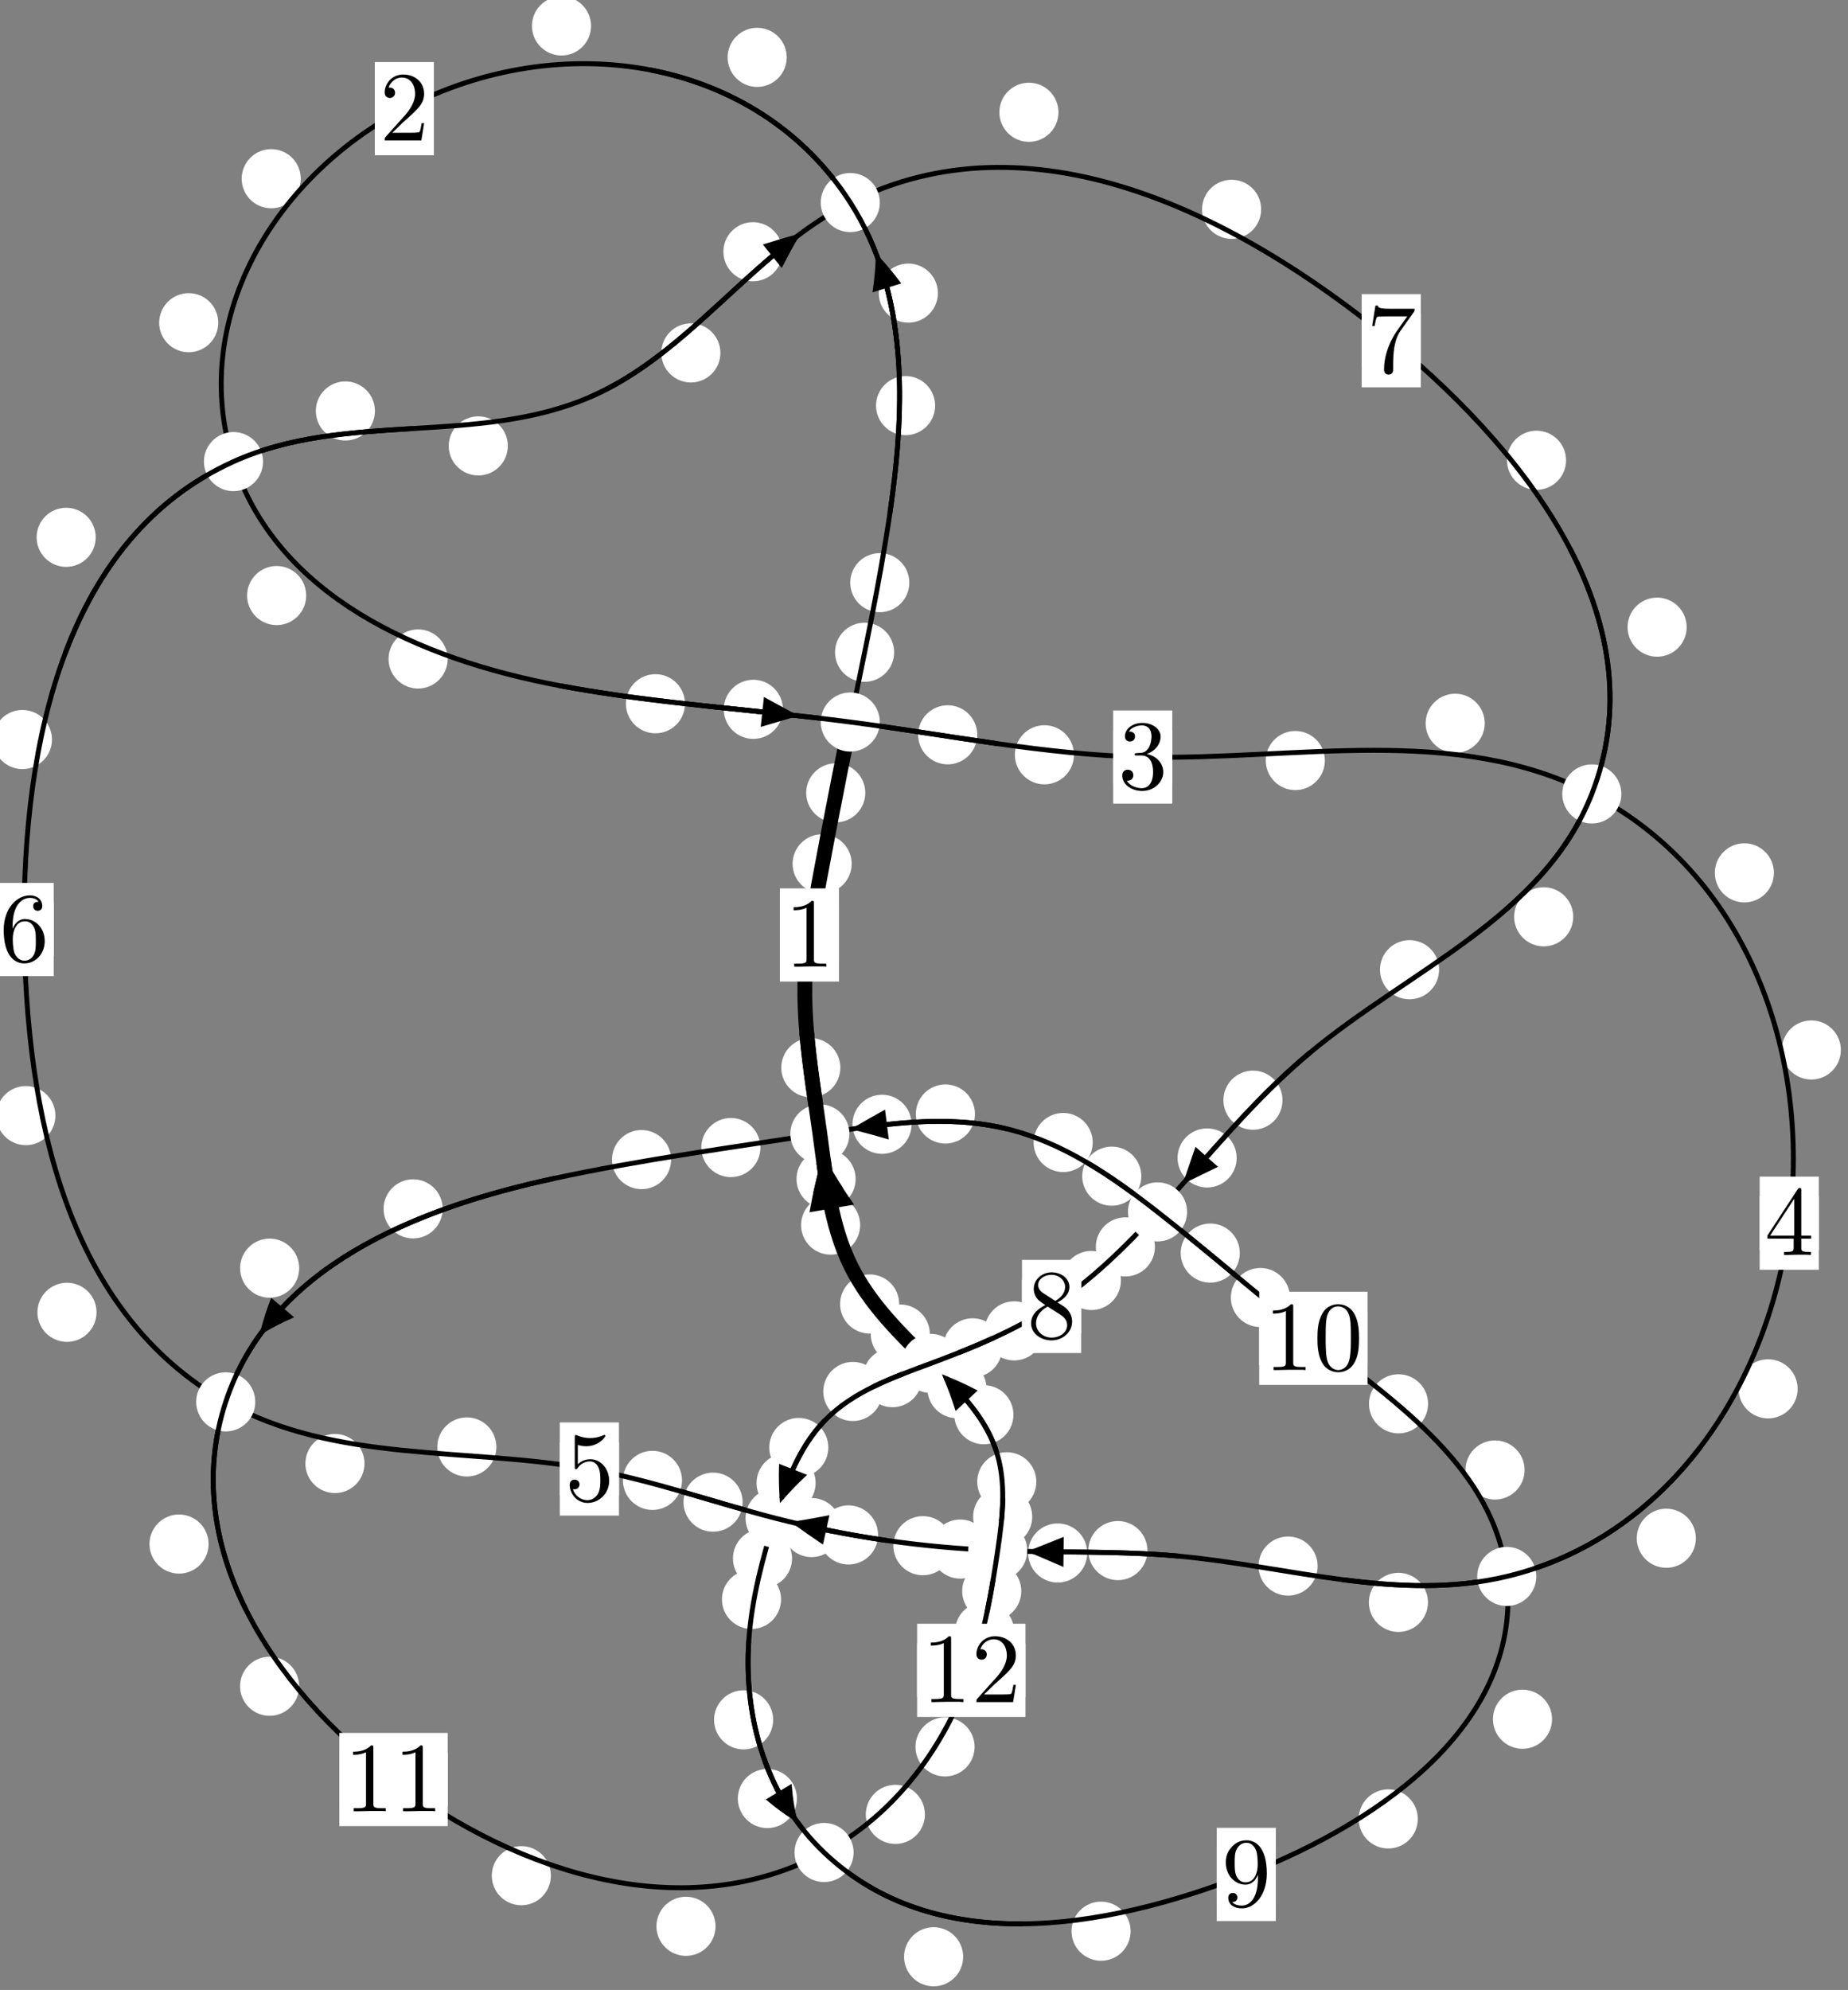 <?xml version="1.0"?>
<!-- Created by MetaPost 1.999 on 2021.07.06:0002 -->
<svg version="1.1" xmlns="http://www.w3.org/2000/svg" xmlns:xlink="http://www.w3.org/1999/xlink" width="186.915" height="201.191" viewBox="0 0 186.915 201.191">
<rect x="0" y="0" width="186.915" height="201.191" fill="#808080" stroke="none"/>
<!-- Original BoundingBox: -86.720444 -127.824966 100.194336 73.365601 -->
  <defs>
    <g transform="scale(0.01,0.01)" id="GLYPHcmr10_48">
      <path style="fill-rule: evenodd;" d="M460 -320C460 -400,455 -480,420 -554C374 -650,292 -666,250 -666C190 -666,117 -640,76 -547C44 -478,39 -400,39 -320C39 -245,43 -155,84 -79C127 2,200 22,249 22C303 22,379 1,423 -94C455 -163,460 -241,460 -320M249 -0C210 -0,151 -25,133 -121C122 -181,122 -273,122 -332C122 -396,122 -462,130 -516C149 -635,224 -644,249 -644C282 -644,348 -626,367 -527C377 -471,377 -395,377 -332C377 -257,377 -189,366 -125C351 -30,294 -0,249 -0"></path>
    </g>
    <g transform="scale(0.01,0.01)" id="GLYPHcmr10_49">
      <path style="fill-rule: evenodd;" d="M294 -640C294 -664,294 -666,271 -666C209 -602,121 -602,89 -602L89 -571C109 -571,168 -571,220 -597L220 -79C220 -43,217 -31,127 -31L95 -31L95 -0L257 -0L130 -3L217 -3L257 -3L297 -3L384 -3L419 -0L419 -31L387 -31C297 -31,294 -42,294 -79"></path>
    </g>
    <g transform="scale(0.01,0.01)" id="GLYPHcmr10_50">
      <path style="fill-rule: evenodd;" d="M127 -77L233 -180C389 -318,449 -372,449 -472C449 -586,359 -666,237 -666C124 -666,50 -574,50 -485C50 -429,100 -429,103 -429C120 -429,155 -441,155 -482C155 -508,137 -534,102 -534C94 -534,92 -534,89 -533C112 -598,166 -635,224 -635C315 -635,358 -554,358 -472C358 -392,308 -313,253 -251L61 -37C50 -26,50 -24,50 -0L421 -0L449 -174L424 -174C419 -144,412 -100,402 -85C395 -77,329 -77,307 -77"></path>
    </g>
    <g transform="scale(0.01,0.01)" id="GLYPHcmr10_51">
      <path style="fill-rule: evenodd;" d="M290 -352C372 -379,430 -449,430 -528C430 -610,342 -666,246 -666C145 -666,69 -606,69 -530C69 -497,91 -478,120 -478C151 -478,171 -500,171 -529C171 -579,124 -579,109 -579C140 -628,206 -641,242 -641C283 -641,338 -619,338 -529C338 -517,336 -459,310 -415C280 -367,246 -364,221 -363C213 -362,189 -360,182 -360C174 -359,167 -358,167 -348C167 -337,174 -337,191 -337L235 -337C317 -337,354 -269,354 -171C354 -35,285 -6,241 -6C198 -6,123 -23,88 -82C123 -77,154 -99,154 -137C154 -173,127 -193,98 -193C74 -193,42 -179,42 -135C42 -44,135 22,244 22C366 22,457 -69,457 -171C457 -253,394 -331,290 -352"></path>
    </g>
    <g transform="scale(0.01,0.01)" id="GLYPHcmr10_52">
      <path style="fill-rule: evenodd;" d="M294 -165L294 -78C294 -42,292 -31,218 -31L197 -31L197 -0L332 -0L238 -3L290 -3L332 -3L374 -3L427 -3L468 -0L468 -31L447 -31C373 -31,371 -42,371 -78L371 -165L471 -165L471 -196L371 -196L371 -651C371 -671,371 -677,355 -677C346 -677,343 -677,335 -665L28 -196L28 -165M300 -196L56 -196L300 -569"></path>
    </g>
    <g transform="scale(0.01,0.01)" id="GLYPHcmr10_53">
      <path style="fill-rule: evenodd;" d="M449 -201C449 -320,367 -420,259 -420C211 -420,168 -404,132 -369L132 -564C152 -558,185 -551,217 -551C340 -551,410 -642,410 -655C410 -661,407 -666,400 -666C399 -666,397 -666,392 -663C372 -654,323 -634,256 -634C216 -634,170 -641,123 -662C115 -665,113 -665,111 -665C101 -665,101 -657,101 -641L101 -345C101 -327,101 -319,115 -319C122 -319,124 -322,128 -328C139 -344,176 -398,257 -398C309 -398,334 -352,342 -334C358 -297,360 -258,360 -208C360 -173,360 -113,336 -71C312 -32,275 -6,229 -6C156 -6,99 -59,82 -118C85 -117,88 -116,99 -116C132 -116,149 -141,149 -165C149 -189,132 -214,99 -214C85 -214,50 -207,50 -161C50 -75,119 22,231 22C347 22,449 -74,449 -201"></path>
    </g>
    <g transform="scale(0.01,0.01)" id="GLYPHcmr10_54">
      <path style="fill-rule: evenodd;" d="M132 -328L132 -352C132 -605,256 -641,307 -641C331 -641,373 -635,395 -601C380 -601,340 -601,340 -556C340 -525,364 -510,386 -510C402 -510,432 -519,432 -558C432 -618,388 -666,305 -666C177 -666,42 -537,42 -316C42 -49,158 22,251 22C362 22,457 -72,457 -204C457 -331,368 -427,257 -427C189 -427,152 -376,132 -328M251 -6C188 -6,158 -66,152 -81C134 -128,134 -208,134 -226C134 -304,166 -404,256 -404C272 -404,318 -404,349 -342C367 -305,367 -254,367 -205C367 -157,367 -107,350 -71C320 -11,274 -6,251 -6"></path>
    </g>
    <g transform="scale(0.01,0.01)" id="GLYPHcmr10_55">
      <path style="fill-rule: evenodd;" d="M476 -609C485 -621,485 -623,485 -644L242 -644C120 -644,118 -657,114 -676L89 -676L56 -470L81 -470C84 -486,93 -549,106 -561C113 -567,191 -567,204 -567L411 -567C400 -551,321 -442,299 -409C209 -274,176 -135,176 -33C176 -23,176 22,222 22C268 22,268 -23,268 -33L268 -84C268 -139,271 -194,279 -248C283 -271,297 -357,341 -419"></path>
    </g>
    <g transform="scale(0.01,0.01)" id="GLYPHcmr10_56">
      <path style="fill-rule: evenodd;" d="M163 -457C117 -487,113 -521,113 -538C113 -599,178 -641,249 -641C322 -641,386 -589,386 -517C386 -460,347 -412,287 -377M309 -362C381 -399,430 -451,430 -517C430 -609,341 -666,250 -666C150 -666,69 -592,69 -499C69 -481,71 -436,113 -389C124 -377,161 -352,186 -335C128 -306,42 -250,42 -151C42 -45,144 22,249 22C362 22,457 -61,457 -168C457 -204,446 -249,408 -291C389 -312,373 -322,309 -362M209 -320L332 -242C360 -223,407 -193,407 -132C407 -58,332 -6,250 -6C164 -6,92 -68,92 -151C92 -209,124 -273,209 -320"></path>
    </g>
    <g transform="scale(0.01,0.01)" id="GLYPHcmr10_57">
      <path style="fill-rule: evenodd;" d="M367 -318L367 -286C367 -52,263 -6,205 -6C188 -6,134 -8,107 -42C151 -42,159 -71,159 -88C159 -119,135 -134,113 -134C97 -134,67 -125,67 -86C67 -19,121 22,206 22C335 22,457 -114,457 -329C457 -598,342 -666,253 -666C198 -666,149 -648,106 -603C65 -558,42 -516,42 -441C42 -316,130 -218,242 -218C303 -218,344 -260,367 -318M243 -241C227 -241,181 -241,150 -304C132 -341,132 -391,132 -440C132 -494,132 -541,153 -578C180 -628,218 -641,253 -641C299 -641,332 -607,349 -562C361 -530,365 -467,365 -421C365 -338,331 -241,243 -241"></path>
    </g>
  </defs>
  <path d="M86.144 87.336C86.144 86.543,85.829 85.783,85.268 85.222C84.708 84.662,83.948 84.347,83.155 84.347C82.362 84.347,81.602 84.662,81.042 85.222C80.481 85.783,80.166 86.543,80.166 87.336C80.166 88.128,80.481 88.888,81.042 89.449C81.602 90.009,82.362 90.324,83.155 90.324C83.948 90.324,84.708 90.009,85.268 89.449C85.829 88.888,86.144 88.128,86.144 87.336Z" style="fill: rgb(100%,100%,100%);stroke: none;"></path>
  <path d="M84.86 94.53C84.86 93.737,84.546 92.977,83.985 92.416C83.425 91.856,82.664 91.541,81.872 91.541C81.079 91.541,80.319 91.856,79.758 92.416C79.198 92.977,78.883 93.737,78.883 94.53C78.883 95.322,79.198 96.083,79.758 96.643C80.319 97.203,81.079 97.518,81.872 97.518C82.664 97.518,83.425 97.203,83.985 96.643C84.546 96.083,84.86 95.322,84.86 94.53Z" style="fill: rgb(100%,100%,100%);stroke: none;"></path>
  <path d="M90.436 65.948C90.436 65.155,90.121 64.395,89.56 63.834C89 63.274,88.24 62.959,87.447 62.959C86.654 62.959,85.894 63.274,85.334 63.834C84.773 64.395,84.458 65.155,84.458 65.948C84.458 66.74,84.773 67.501,85.334 68.061C85.894 68.621,86.654 68.936,87.447 68.936C88.24 68.936,89 68.621,89.56 68.061C90.121 67.501,90.436 66.74,90.436 65.948Z" style="fill: rgb(100%,100%,100%);stroke: none;"></path>
  <path d="M87.52 80.158C87.52 79.366,87.205 78.606,86.645 78.045C86.084 77.485,85.324 77.17,84.531 77.17C83.738 77.17,82.978 77.485,82.418 78.045C81.857 78.606,81.542 79.366,81.542 80.158C81.542 80.951,81.857 81.711,82.418 82.272C82.978 82.832,83.738 83.147,84.531 83.147C85.324 83.147,86.084 82.832,86.645 82.272C87.205 81.711,87.52 80.951,87.52 80.158Z" style="fill: rgb(100%,100%,100%);stroke: none;"></path>
  <path d="M94.584 41.009C94.584 40.216,94.269 39.456,93.708 38.896C93.148 38.335,92.388 38.02,91.595 38.02C90.802 38.02,90.042 38.335,89.482 38.896C88.921 39.456,88.606 40.216,88.606 41.009C88.606 41.802,88.921 42.562,89.482 43.122C90.042 43.683,90.802 43.998,91.595 43.998C92.388 43.998,93.148 43.683,93.708 43.122C94.269 42.562,94.584 41.802,94.584 41.009Z" style="fill: rgb(100%,100%,100%);stroke: none;"></path>
  <path d="M91.973 58.91C91.973 58.117,91.658 57.357,91.098 56.796C90.537 56.236,89.777 55.921,88.985 55.921C88.192 55.921,87.432 56.236,86.871 56.796C86.311 57.357,85.996 58.117,85.996 58.91C85.996 59.702,86.311 60.462,86.871 61.023C87.432 61.583,88.192 61.898,88.985 61.898C89.777 61.898,90.537 61.583,91.098 61.023C91.658 60.462,91.973 59.702,91.973 58.91Z" style="fill: rgb(100%,100%,100%);stroke: none;"></path>
  <path d="M79.573 5.799C79.573 5.006,79.258 4.246,78.697 3.686C78.137 3.125,77.377 2.81,76.584 2.81C75.791 2.81,75.031 3.125,74.471 3.686C73.91 4.246,73.595 5.006,73.595 5.799C73.595 6.592,73.91 7.352,74.471 7.912C75.031 8.473,75.791 8.788,76.584 8.788C77.377 8.788,78.137 8.473,78.697 7.912C79.258 7.352,79.573 6.592,79.573 5.799Z" style="fill: rgb(100%,100%,100%);stroke: none;"></path>
  <path d="M94.862 29.635C94.862 28.842,94.547 28.082,93.986 27.521C93.426 26.961,92.666 26.646,91.873 26.646C91.08 26.646,90.32 26.961,89.76 27.521C89.199 28.082,88.884 28.842,88.884 29.635C88.884 30.427,89.199 31.188,89.76 31.748C90.32 32.308,91.08 32.623,91.873 32.623C92.666 32.623,93.426 32.308,93.986 31.748C94.547 31.188,94.862 30.427,94.862 29.635Z" style="fill: rgb(100%,100%,100%);stroke: none;"></path>
  <path d="M30.421 18.068C30.421 17.276,30.106 16.515,29.546 15.955C28.985 15.394,28.225 15.079,27.432 15.079C26.64 15.079,25.879 15.394,25.319 15.955C24.759 16.515,24.444 17.276,24.444 18.068C24.444 18.861,24.759 19.621,25.319 20.182C25.879 20.742,26.64 21.057,27.432 21.057C28.225 21.057,28.985 20.742,29.546 20.182C30.106 19.621,30.421 18.861,30.421 18.068Z" style="fill: rgb(100%,100%,100%);stroke: none;"></path>
  <path d="M59.781 2.623C59.781 1.83,59.466 1.07,58.906 0.51C58.345 -0.051,57.585 -0.366,56.792 -0.366C56 -0.366,55.239 -0.051,54.679 0.51C54.118 1.07,53.804 1.83,53.804 2.623C53.804 3.416,54.118 4.176,54.679 4.736C55.239 5.297,56 5.612,56.792 5.612C57.585 5.612,58.345 5.297,58.906 4.736C59.466 4.176,59.781 3.416,59.781 2.623Z" style="fill: rgb(100%,100%,100%);stroke: none;"></path>
  <path d="M30.97 60.213C30.97 59.42,30.655 58.66,30.095 58.099C29.534 57.539,28.774 57.224,27.981 57.224C27.189 57.224,26.429 57.539,25.868 58.099C25.308 58.66,24.993 59.42,24.993 60.213C24.993 61.005,25.308 61.765,25.868 62.326C26.429 62.886,27.189 63.201,27.981 63.201C28.774 63.201,29.534 62.886,30.095 62.326C30.655 61.765,30.97 61.005,30.97 60.213Z" style="fill: rgb(100%,100%,100%);stroke: none;"></path>
  <path d="M22.076 32.626C22.076 31.834,21.761 31.074,21.201 30.513C20.64 29.953,19.88 29.638,19.087 29.638C18.295 29.638,17.534 29.953,16.974 30.513C16.413 31.074,16.099 31.834,16.099 32.626C16.099 33.419,16.413 34.179,16.974 34.74C17.534 35.3,18.295 35.615,19.087 35.615C19.88 35.615,20.64 35.3,21.201 34.74C21.761 34.179,22.076 33.419,22.076 32.626Z" style="fill: rgb(100%,100%,100%);stroke: none;"></path>
  <path d="M69.284 71.15C69.284 70.357,68.969 69.597,68.409 69.037C67.848 68.476,67.088 68.161,66.296 68.161C65.503 68.161,64.743 68.476,64.182 69.037C63.622 69.597,63.307 70.357,63.307 71.15C63.307 71.943,63.622 72.703,64.182 73.263C64.743 73.824,65.503 74.139,66.296 74.139C67.088 74.139,67.848 73.824,68.409 73.263C68.969 72.703,69.284 71.943,69.284 71.15Z" style="fill: rgb(100%,100%,100%);stroke: none;"></path>
  <path d="M45.277 66.625C45.277 65.832,44.962 65.072,44.402 64.512C43.841 63.951,43.081 63.636,42.289 63.636C41.496 63.636,40.736 63.951,40.175 64.512C39.615 65.072,39.3 65.832,39.3 66.625C39.3 67.418,39.615 68.178,40.175 68.738C40.736 69.299,41.496 69.614,42.289 69.614C43.081 69.614,43.841 69.299,44.402 68.738C44.962 68.178,45.277 67.418,45.277 66.625Z" style="fill: rgb(100%,100%,100%);stroke: none;"></path>
  <path d="M98.843 74.291C98.843 73.499,98.528 72.739,97.968 72.178C97.407 71.618,96.647 71.303,95.855 71.303C95.062 71.303,94.302 71.618,93.741 72.178C93.181 72.739,92.866 73.499,92.866 74.291C92.866 75.084,93.181 75.844,93.741 76.405C94.302 76.965,95.062 77.28,95.855 77.28C96.647 77.28,97.407 76.965,97.968 76.405C98.528 75.844,98.843 75.084,98.843 74.291Z" style="fill: rgb(100%,100%,100%);stroke: none;"></path>
  <path d="M79.185 71.715C79.185 70.922,78.87 70.162,78.309 69.602C77.749 69.041,76.989 68.726,76.196 68.726C75.403 68.726,74.643 69.041,74.083 69.602C73.522 70.162,73.207 70.922,73.207 71.715C73.207 72.508,73.522 73.268,74.083 73.828C74.643 74.389,75.403 74.704,76.196 74.704C76.989 74.704,77.749 74.389,78.309 73.828C78.87 73.268,79.185 72.508,79.185 71.715Z" style="fill: rgb(100%,100%,100%);stroke: none;"></path>
  <path d="M134.002 76.894C134.002 76.101,133.687 75.341,133.126 74.781C132.566 74.22,131.806 73.905,131.013 73.905C130.22 73.905,129.46 74.22,128.9 74.781C128.339 75.341,128.024 76.101,128.024 76.894C128.024 77.687,128.339 78.447,128.9 79.007C129.46 79.568,130.22 79.883,131.013 79.883C131.806 79.883,132.566 79.568,133.126 79.007C133.687 78.447,134.002 77.687,134.002 76.894Z" style="fill: rgb(100%,100%,100%);stroke: none;"></path>
  <path d="M108.626 76.312C108.626 75.519,108.311 74.759,107.75 74.199C107.19 73.638,106.43 73.323,105.637 73.323C104.844 73.323,104.084 73.638,103.524 74.199C102.963 74.759,102.648 75.519,102.648 76.312C102.648 77.105,102.963 77.865,103.524 78.425C104.084 78.986,104.844 79.301,105.637 79.301C106.43 79.301,107.19 78.986,107.75 78.425C108.311 77.865,108.626 77.105,108.626 76.312Z" style="fill: rgb(100%,100%,100%);stroke: none;"></path>
  <path d="M179.422 88.249C179.422 87.457,179.107 86.696,178.546 86.136C177.986 85.575,177.225 85.26,176.433 85.26C175.64 85.26,174.88 85.575,174.319 86.136C173.759 86.696,173.444 87.457,173.444 88.249C173.444 89.042,173.759 89.802,174.319 90.363C174.88 90.923,175.64 91.238,176.433 91.238C177.225 91.238,177.986 90.923,178.546 90.363C179.107 89.802,179.422 89.042,179.422 88.249Z" style="fill: rgb(100%,100%,100%);stroke: none;"></path>
  <path d="M150.172 73.126C150.172 72.334,149.857 71.573,149.296 71.013C148.736 70.452,147.976 70.137,147.183 70.137C146.39 70.137,145.63 70.452,145.07 71.013C144.509 71.573,144.194 72.334,144.194 73.126C144.194 73.919,144.509 74.679,145.07 75.24C145.63 75.8,146.39 76.115,147.183 76.115C147.976 76.115,148.736 75.8,149.296 75.24C149.857 74.679,150.172 73.919,150.172 73.126Z" style="fill: rgb(100%,100%,100%);stroke: none;"></path>
  <path d="M181.822 140.418C181.822 139.625,181.508 138.865,180.947 138.305C180.387 137.744,179.626 137.429,178.834 137.429C178.041 137.429,177.281 137.744,176.72 138.305C176.16 138.865,175.845 139.625,175.845 140.418C175.845 141.211,176.16 141.971,176.72 142.531C177.281 143.092,178.041 143.407,178.834 143.407C179.626 143.407,180.387 143.092,180.947 142.531C181.508 141.971,181.822 141.211,181.822 140.418Z" style="fill: rgb(100%,100%,100%);stroke: none;"></path>
  <path d="M186.194 106.155C186.194 105.363,185.879 104.603,185.319 104.042C184.758 103.482,183.998 103.167,183.206 103.167C182.413 103.167,181.653 103.482,181.092 104.042C180.532 104.603,180.217 105.363,180.217 106.155C180.217 106.948,180.532 107.708,181.092 108.269C181.653 108.829,182.413 109.144,183.206 109.144C183.998 109.144,184.758 108.829,185.319 108.269C185.879 107.708,186.194 106.948,186.194 106.155Z" style="fill: rgb(100%,100%,100%);stroke: none;"></path>
  <path d="M144.43 162.005C144.43 161.213,144.115 160.453,143.555 159.892C142.994 159.332,142.234 159.017,141.442 159.017C140.649 159.017,139.889 159.332,139.328 159.892C138.768 160.453,138.453 161.213,138.453 162.005C138.453 162.798,138.768 163.558,139.328 164.119C139.889 164.679,140.649 164.994,141.442 164.994C142.234 164.994,142.994 164.679,143.555 164.119C144.115 163.558,144.43 162.798,144.43 162.005Z" style="fill: rgb(100%,100%,100%);stroke: none;"></path>
  <path d="M171.528 155.522C171.528 154.729,171.213 153.969,170.653 153.409C170.092 152.848,169.332 152.533,168.539 152.533C167.747 152.533,166.986 152.848,166.426 153.409C165.865 153.969,165.551 154.729,165.551 155.522C165.551 156.315,165.865 157.075,166.426 157.635C166.986 158.196,167.747 158.511,168.539 158.511C169.332 158.511,170.092 158.196,170.653 157.635C171.213 157.075,171.528 156.315,171.528 155.522Z" style="fill: rgb(100%,100%,100%);stroke: none;"></path>
  <path d="M116.056 156.77C116.056 155.977,115.741 155.217,115.18 154.656C114.62 154.096,113.859 153.781,113.067 153.781C112.274 153.781,111.514 154.096,110.953 154.656C110.393 155.217,110.078 155.977,110.078 156.77C110.078 157.562,110.393 158.322,110.953 158.883C111.514 159.443,112.274 159.758,113.067 159.758C113.859 159.758,114.62 159.443,115.18 158.883C115.741 158.322,116.056 157.562,116.056 156.77Z" style="fill: rgb(100%,100%,100%);stroke: none;"></path>
  <path d="M133.271 158.335C133.271 157.542,132.956 156.782,132.396 156.222C131.835 155.661,131.075 155.346,130.282 155.346C129.49 155.346,128.729 155.661,128.169 156.222C127.608 156.782,127.294 157.542,127.294 158.335C127.294 159.128,127.608 159.888,128.169 160.448C128.729 161.009,129.49 161.324,130.282 161.324C131.075 161.324,131.835 161.009,132.396 160.448C132.956 159.888,133.271 159.128,133.271 158.335Z" style="fill: rgb(100%,100%,100%);stroke: none;"></path>
  <path d="M100.112 156.616C100.112 155.824,99.797 155.063,99.237 154.503C98.676 153.942,97.916 153.628,97.123 153.628C96.331 153.628,95.571 153.942,95.01 154.503C94.45 155.063,94.135 155.824,94.135 156.616C94.135 157.409,94.45 158.169,95.01 158.73C95.571 159.29,96.331 159.605,97.123 159.605C97.916 159.605,98.676 159.29,99.237 158.73C99.797 158.169,100.112 157.409,100.112 156.616Z" style="fill: rgb(100%,100%,100%);stroke: none;"></path>
  <path d="M109.969 157.012C109.969 156.219,109.654 155.459,109.093 154.899C108.533 154.338,107.773 154.023,106.98 154.023C106.187 154.023,105.427 154.338,104.867 154.899C104.306 155.459,103.991 156.219,103.991 157.012C103.991 157.805,104.306 158.565,104.867 159.125C105.427 159.686,106.187 160.001,106.98 160.001C107.773 160.001,108.533 159.686,109.093 159.125C109.654 158.565,109.969 157.805,109.969 157.012Z" style="fill: rgb(100%,100%,100%);stroke: none;"></path>
  <path d="M88.811 155.187C88.811 154.395,88.496 153.634,87.936 153.074C87.375 152.513,86.615 152.198,85.822 152.198C85.03 152.198,84.27 152.513,83.709 153.074C83.149 153.634,82.834 154.395,82.834 155.187C82.834 155.98,83.149 156.74,83.709 157.301C84.27 157.861,85.03 158.176,85.822 158.176C86.615 158.176,87.375 157.861,87.936 157.301C88.496 156.74,88.811 155.98,88.811 155.187Z" style="fill: rgb(100%,100%,100%);stroke: none;"></path>
  <path d="M96.334 156.275C96.334 155.482,96.019 154.722,95.458 154.161C94.898 153.601,94.138 153.286,93.345 153.286C92.552 153.286,91.792 153.601,91.232 154.161C90.671 154.722,90.356 155.482,90.356 156.275C90.356 157.068,90.671 157.828,91.232 158.388C91.792 158.949,92.552 159.264,93.345 159.264C94.138 159.264,94.898 158.949,95.458 158.388C96.019 157.828,96.334 157.068,96.334 156.275Z" style="fill: rgb(100%,100%,100%);stroke: none;"></path>
  <path d="M75.11 151.873C75.11 151.081,74.795 150.32,74.234 149.76C73.674 149.199,72.914 148.885,72.121 148.885C71.328 148.885,70.568 149.199,70.008 149.76C69.447 150.32,69.132 151.081,69.132 151.873C69.132 152.666,69.447 153.426,70.008 153.987C70.568 154.547,71.328 154.862,72.121 154.862C72.914 154.862,73.674 154.547,74.234 153.987C74.795 153.426,75.11 152.666,75.11 151.873Z" style="fill: rgb(100%,100%,100%);stroke: none;"></path>
  <path d="M85.073 154.44C85.073 153.647,84.758 152.887,84.198 152.327C83.637 151.766,82.877 151.451,82.084 151.451C81.292 151.451,80.532 151.766,79.971 152.327C79.411 152.887,79.096 153.647,79.096 154.44C79.096 155.233,79.411 155.993,79.971 156.553C80.532 157.114,81.292 157.429,82.084 157.429C82.877 157.429,83.637 157.114,84.198 156.553C84.758 155.993,85.073 155.233,85.073 154.44Z" style="fill: rgb(100%,100%,100%);stroke: none;"></path>
  <path d="M50.206 146.292C50.206 145.499,49.891 144.739,49.331 144.179C48.77 143.618,48.01 143.303,47.217 143.303C46.425 143.303,45.664 143.618,45.104 144.179C44.544 144.739,44.229 145.499,44.229 146.292C44.229 147.085,44.544 147.845,45.104 148.405C45.664 148.966,46.425 149.281,47.217 149.281C48.01 149.281,48.77 148.966,49.331 148.405C49.891 147.845,50.206 147.085,50.206 146.292Z" style="fill: rgb(100%,100%,100%);stroke: none;"></path>
  <path d="M68.983 149.671C68.983 148.878,68.668 148.118,68.108 147.558C67.547 146.997,66.787 146.682,65.994 146.682C65.202 146.682,64.441 146.997,63.881 147.558C63.321 148.118,63.006 148.878,63.006 149.671C63.006 150.464,63.321 151.224,63.881 151.784C64.441 152.345,65.202 152.66,65.994 152.66C66.787 152.66,67.547 152.345,68.108 151.784C68.668 151.224,68.983 150.464,68.983 149.671Z" style="fill: rgb(100%,100%,100%);stroke: none;"></path>
  <path d="M9.764 132.679C9.764 131.886,9.449 131.126,8.888 130.565C8.328 130.005,7.567 129.69,6.775 129.69C5.982 129.69,5.222 130.005,4.661 130.565C4.101 131.126,3.786 131.886,3.786 132.679C3.786 133.471,4.101 134.232,4.661 134.792C5.222 135.353,5.982 135.667,6.775 135.667C7.567 135.667,8.328 135.353,8.888 134.792C9.449 134.232,9.764 133.471,9.764 132.679Z" style="fill: rgb(100%,100%,100%);stroke: none;"></path>
  <path d="M36.867 147.967C36.867 147.174,36.552 146.414,35.991 145.853C35.431 145.293,34.671 144.978,33.878 144.978C33.085 144.978,32.325 145.293,31.765 145.853C31.204 146.414,30.889 147.174,30.889 147.967C30.889 148.759,31.204 149.52,31.765 150.08C32.325 150.64,33.085 150.955,33.878 150.955C34.671 150.955,35.431 150.64,35.991 150.08C36.552 149.52,36.867 148.759,36.867 147.967Z" style="fill: rgb(100%,100%,100%);stroke: none;"></path>
  <path d="M5.257 74.769C5.257 73.976,4.942 73.216,4.382 72.655C3.821 72.095,3.061 71.78,2.268 71.78C1.476 71.78,0.715 72.095,0.155 72.655C-0.406 73.216,-0.72 73.976,-0.72 74.769C-0.72 75.561,-0.406 76.321,0.155 76.882C0.715 77.442,1.476 77.757,2.268 77.757C3.061 77.757,3.821 77.442,4.382 76.882C4.942 76.321,5.257 75.561,5.257 74.769Z" style="fill: rgb(100%,100%,100%);stroke: none;"></path>
  <path d="M5.603 112.793C5.603 112,5.288 111.24,4.728 110.679C4.167 110.119,3.407 109.804,2.615 109.804C1.822 109.804,1.062 110.119,0.501 110.679C-0.059 111.24,-0.374 112,-0.374 112.793C-0.374 113.585,-0.059 114.345,0.501 114.906C1.062 115.466,1.822 115.781,2.615 115.781C3.407 115.781,4.167 115.466,4.728 114.906C5.288 114.345,5.603 113.585,5.603 112.793Z" style="fill: rgb(100%,100%,100%);stroke: none;"></path>
  <path d="M37.922 41.55C37.922 40.757,37.607 39.997,37.047 39.436C36.486 38.876,35.726 38.561,34.933 38.561C34.141 38.561,33.38 38.876,32.82 39.436C32.259 39.997,31.945 40.757,31.945 41.55C31.945 42.342,32.259 43.102,32.82 43.663C33.38 44.223,34.141 44.538,34.933 44.538C35.726 44.538,36.486 44.223,37.047 43.663C37.607 43.102,37.922 42.342,37.922 41.55Z" style="fill: rgb(100%,100%,100%);stroke: none;"></path>
  <path d="M9.681 54.325C9.681 53.533,9.366 52.772,8.806 52.212C8.245 51.651,7.485 51.337,6.692 51.337C5.9 51.337,5.14 51.651,4.579 52.212C4.019 52.772,3.704 53.533,3.704 54.325C3.704 55.118,4.019 55.878,4.579 56.439C5.14 56.999,5.9 57.314,6.692 57.314C7.485 57.314,8.245 56.999,8.806 56.439C9.366 55.878,9.681 55.118,9.681 54.325Z" style="fill: rgb(100%,100%,100%);stroke: none;"></path>
  <path d="M72.865 35.681C72.865 34.888,72.55 34.128,71.989 33.567C71.429 33.007,70.669 32.692,69.876 32.692C69.083 32.692,68.323 33.007,67.763 33.567C67.202 34.128,66.887 34.888,66.887 35.681C66.887 36.473,67.202 37.233,67.763 37.794C68.323 38.354,69.083 38.669,69.876 38.669C70.669 38.669,71.429 38.354,71.989 37.794C72.55 37.233,72.865 36.473,72.865 35.681Z" style="fill: rgb(100%,100%,100%);stroke: none;"></path>
  <path d="M51.365 45.083C51.365 44.29,51.05 43.53,50.489 42.969C49.929 42.409,49.169 42.094,48.376 42.094C47.583 42.094,46.823 42.409,46.263 42.969C45.702 43.53,45.387 44.29,45.387 45.083C45.387 45.875,45.702 46.636,46.263 47.196C46.823 47.757,47.583 48.071,48.376 48.071C49.169 48.071,49.929 47.757,50.489 47.196C51.05 46.636,51.365 45.875,51.365 45.083Z" style="fill: rgb(100%,100%,100%);stroke: none;"></path>
  <path d="M107.058 11.352C107.058 10.559,106.743 9.799,106.182 9.238C105.622 8.678,104.862 8.363,104.069 8.363C103.276 8.363,102.516 8.678,101.956 9.238C101.395 9.799,101.08 10.559,101.08 11.352C101.08 12.144,101.395 12.905,101.956 13.465C102.516 14.025,103.276 14.34,104.069 14.34C104.862 14.34,105.622 14.025,106.182 13.465C106.743 12.905,107.058 12.144,107.058 11.352Z" style="fill: rgb(100%,100%,100%);stroke: none;"></path>
  <path d="M79.144 25.451C79.144 24.659,78.829 23.898,78.269 23.338C77.708 22.778,76.948 22.463,76.156 22.463C75.363 22.463,74.603 22.778,74.042 23.338C73.482 23.898,73.167 24.659,73.167 25.451C73.167 26.244,73.482 27.004,74.042 27.565C74.603 28.125,75.363 28.44,76.156 28.44C76.948 28.44,77.708 28.125,78.269 27.565C78.829 27.004,79.144 26.244,79.144 25.451Z" style="fill: rgb(100%,100%,100%);stroke: none;"></path>
  <path d="M158.4 46.534C158.4 45.741,158.085 44.981,157.525 44.42C156.964 43.86,156.204 43.545,155.411 43.545C154.619 43.545,153.858 43.86,153.298 44.42C152.738 44.981,152.423 45.741,152.423 46.534C152.423 47.326,152.738 48.087,153.298 48.647C153.858 49.208,154.619 49.522,155.411 49.522C156.204 49.522,156.964 49.208,157.525 48.647C158.085 48.087,158.4 47.326,158.4 46.534Z" style="fill: rgb(100%,100%,100%);stroke: none;"></path>
  <path d="M127.559 21.163C127.559 20.37,127.244 19.61,126.684 19.049C126.123 18.489,125.363 18.174,124.57 18.174C123.778 18.174,123.017 18.489,122.457 19.049C121.896 19.61,121.582 20.37,121.582 21.163C121.582 21.955,121.896 22.715,122.457 23.276C123.017 23.836,123.778 24.151,124.57 24.151C125.363 24.151,126.123 23.836,126.684 23.276C127.244 22.715,127.559 21.955,127.559 21.163Z" style="fill: rgb(100%,100%,100%);stroke: none;"></path>
  <path d="M159.125 92.692C159.125 91.9,158.81 91.14,158.25 90.579C157.689 90.019,156.929 89.704,156.137 89.704C155.344 89.704,154.584 90.019,154.023 90.579C153.463 91.14,153.148 91.9,153.148 92.692C153.148 93.485,153.463 94.245,154.023 94.806C154.584 95.366,155.344 95.681,156.137 95.681C156.929 95.681,157.689 95.366,158.25 94.806C158.81 94.245,159.125 93.485,159.125 92.692Z" style="fill: rgb(100%,100%,100%);stroke: none;"></path>
  <path d="M170.597 63.407C170.597 62.615,170.282 61.854,169.722 61.294C169.161 60.734,168.401 60.419,167.608 60.419C166.816 60.419,166.055 60.734,165.495 61.294C164.934 61.854,164.62 62.615,164.62 63.407C164.62 64.2,164.934 64.96,165.495 65.521C166.055 66.081,166.816 66.396,167.608 66.396C168.401 66.396,169.161 66.081,169.722 65.521C170.282 64.96,170.597 64.2,170.597 63.407Z" style="fill: rgb(100%,100%,100%);stroke: none;"></path>
  <path d="M129.719 111.232C129.719 110.44,129.404 109.679,128.843 109.119C128.283 108.558,127.523 108.244,126.73 108.244C125.937 108.244,125.177 108.558,124.617 109.119C124.056 109.679,123.741 110.44,123.741 111.232C123.741 112.025,124.056 112.785,124.617 113.346C125.177 113.906,125.937 114.221,126.73 114.221C127.523 114.221,128.283 113.906,128.843 113.346C129.404 112.785,129.719 112.025,129.719 111.232Z" style="fill: rgb(100%,100%,100%);stroke: none;"></path>
  <path d="M145.555 98.04C145.555 97.248,145.24 96.488,144.68 95.927C144.119 95.367,143.359 95.052,142.566 95.052C141.774 95.052,141.013 95.367,140.453 95.927C139.892 96.488,139.578 97.248,139.578 98.04C139.578 98.833,139.892 99.593,140.453 100.154C141.013 100.714,141.774 101.029,142.566 101.029C143.359 101.029,144.119 100.714,144.68 100.154C145.24 99.593,145.555 98.833,145.555 98.04Z" style="fill: rgb(100%,100%,100%);stroke: none;"></path>
  <path d="M116.813 126.064C116.813 125.272,116.498 124.511,115.938 123.951C115.377 123.391,114.617 123.076,113.825 123.076C113.032 123.076,112.272 123.391,111.711 123.951C111.151 124.511,110.836 125.272,110.836 126.064C110.836 126.857,111.151 127.617,111.711 128.178C112.272 128.738,113.032 129.053,113.825 129.053C114.617 129.053,115.377 128.738,115.938 128.178C116.498 127.617,116.813 126.857,116.813 126.064Z" style="fill: rgb(100%,100%,100%);stroke: none;"></path>
  <path d="M125.082 117.073C125.082 116.28,124.767 115.52,124.206 114.959C123.646 114.399,122.886 114.084,122.093 114.084C121.3 114.084,120.54 114.399,119.98 114.959C119.419 115.52,119.104 116.28,119.104 117.073C119.104 117.865,119.419 118.625,119.98 119.186C120.54 119.746,121.3 120.061,122.093 120.061C122.886 120.061,123.646 119.746,124.206 119.186C124.767 118.625,125.082 117.865,125.082 117.073Z" style="fill: rgb(100%,100%,100%);stroke: none;"></path>
  <path d="M105.563 134.555C105.563 133.762,105.249 133.002,104.688 132.442C104.128 131.881,103.367 131.566,102.575 131.566C101.782 131.566,101.022 131.881,100.461 132.442C99.901 133.002,99.586 133.762,99.586 134.555C99.586 135.348,99.901 136.108,100.461 136.668C101.022 137.229,101.782 137.544,102.575 137.544C103.367 137.544,104.128 137.229,104.688 136.668C105.249 136.108,105.563 135.348,105.563 134.555Z" style="fill: rgb(100%,100%,100%);stroke: none;"></path>
  <path d="M113.376 129.461C113.376 128.668,113.061 127.908,112.501 127.347C111.94 126.787,111.18 126.472,110.387 126.472C109.595 126.472,108.834 126.787,108.274 127.347C107.713 127.908,107.399 128.668,107.399 129.461C107.399 130.253,107.713 131.014,108.274 131.574C108.834 132.135,109.595 132.45,110.387 132.45C111.18 132.45,111.94 132.135,112.501 131.574C113.061 131.014,113.376 130.253,113.376 129.461Z" style="fill: rgb(100%,100%,100%);stroke: none;"></path>
  <path d="M93.26 139.285C93.26 138.493,92.945 137.733,92.384 137.172C91.824 136.612,91.064 136.297,90.271 136.297C89.478 136.297,88.718 136.612,88.158 137.172C87.597 137.733,87.282 138.493,87.282 139.285C87.282 140.078,87.597 140.838,88.158 141.399C88.718 141.959,89.478 142.274,90.271 142.274C91.064 142.274,91.824 141.959,92.384 141.399C92.945 140.838,93.26 140.078,93.26 139.285Z" style="fill: rgb(100%,100%,100%);stroke: none;"></path>
  <path d="M101.363 136.272C101.363 135.48,101.048 134.72,100.488 134.159C99.927 133.599,99.167 133.284,98.374 133.284C97.582 133.284,96.821 133.599,96.261 134.159C95.701 134.72,95.386 135.48,95.386 136.272C95.386 137.065,95.701 137.825,96.261 138.386C96.821 138.946,97.582 139.261,98.374 139.261C99.167 139.261,99.927 138.946,100.488 138.386C101.048 137.825,101.363 137.065,101.363 136.272Z" style="fill: rgb(100%,100%,100%);stroke: none;"></path>
  <path d="M83.782 146.347C83.782 145.554,83.467 144.794,82.907 144.233C82.346 143.673,81.586 143.358,80.794 143.358C80.001 143.358,79.241 143.673,78.68 144.233C78.12 144.794,77.805 145.554,77.805 146.347C77.805 147.139,78.12 147.899,78.68 148.46C79.241 149.02,80.001 149.335,80.794 149.335C81.586 149.335,82.346 149.02,82.907 148.46C83.467 147.899,83.782 147.139,83.782 146.347Z" style="fill: rgb(100%,100%,100%);stroke: none;"></path>
  <path d="M89.247 140.681C89.247 139.889,88.933 139.129,88.372 138.568C87.812 138.008,87.051 137.693,86.259 137.693C85.466 137.693,84.706 138.008,84.145 138.568C83.585 139.129,83.27 139.889,83.27 140.681C83.27 141.474,83.585 142.234,84.145 142.795C84.706 143.355,85.466 143.67,86.259 143.67C87.051 143.67,87.812 143.355,88.372 142.795C88.933 142.234,89.247 141.474,89.247 140.681Z" style="fill: rgb(100%,100%,100%);stroke: none;"></path>
  <path d="M80.11 157.562C80.11 156.769,79.795 156.009,79.235 155.448C78.674 154.888,77.914 154.573,77.122 154.573C76.329 154.573,75.569 154.888,75.008 155.448C74.448 156.009,74.133 156.769,74.133 157.562C74.133 158.354,74.448 159.114,75.008 159.675C75.569 160.235,76.329 160.55,77.122 160.55C77.914 160.55,78.674 160.235,79.235 159.675C79.795 159.114,80.11 158.354,80.11 157.562Z" style="fill: rgb(100%,100%,100%);stroke: none;"></path>
  <path d="M82.497 149.935C82.497 149.142,82.182 148.382,81.621 147.822C81.061 147.261,80.301 146.946,79.508 146.946C78.715 146.946,77.955 147.261,77.395 147.822C76.834 148.382,76.519 149.142,76.519 149.935C76.519 150.728,76.834 151.488,77.395 152.048C77.955 152.609,78.715 152.924,79.508 152.924C80.301 152.924,81.061 152.609,81.621 152.048C82.182 151.488,82.497 150.728,82.497 149.935Z" style="fill: rgb(100%,100%,100%);stroke: none;"></path>
  <path d="M78.2 173.882C78.2 173.089,77.885 172.329,77.324 171.769C76.764 171.208,76.004 170.893,75.211 170.893C74.418 170.893,73.658 171.208,73.098 171.769C72.537 172.329,72.222 173.089,72.222 173.882C72.222 174.675,72.537 175.435,73.098 175.995C73.658 176.556,74.418 176.871,75.211 176.871C76.004 176.871,76.764 176.556,77.324 175.995C77.885 175.435,78.2 174.675,78.2 173.882Z" style="fill: rgb(100%,100%,100%);stroke: none;"></path>
  <path d="M78.999 161.704C78.999 160.912,78.684 160.152,78.123 159.591C77.563 159.031,76.803 158.716,76.01 158.716C75.217 158.716,74.457 159.031,73.897 159.591C73.336 160.152,73.021 160.912,73.021 161.704C73.021 162.497,73.336 163.257,73.897 163.818C74.457 164.378,75.217 164.693,76.01 164.693C76.803 164.693,77.563 164.378,78.123 163.818C78.684 163.257,78.999 162.497,78.999 161.704Z" style="fill: rgb(100%,100%,100%);stroke: none;"></path>
  <path d="M97.419 197.836C97.419 197.044,97.104 196.283,96.543 195.723C95.983 195.162,95.223 194.847,94.43 194.847C93.637 194.847,92.877 195.162,92.317 195.723C91.756 196.283,91.441 197.044,91.441 197.836C91.441 198.629,91.756 199.389,92.317 199.95C92.877 200.51,93.637 200.825,94.43 200.825C95.223 200.825,95.983 200.51,96.543 199.95C97.104 199.389,97.419 198.629,97.419 197.836Z" style="fill: rgb(100%,100%,100%);stroke: none;"></path>
  <path d="M80.603 181.837C80.603 181.045,80.288 180.284,79.728 179.724C79.167 179.163,78.407 178.849,77.614 178.849C76.822 178.849,76.062 179.163,75.501 179.724C74.941 180.284,74.626 181.045,74.626 181.837C74.626 182.63,74.941 183.39,75.501 183.951C76.062 184.511,76.822 184.826,77.614 184.826C78.407 184.826,79.167 184.511,79.728 183.951C80.288 183.39,80.603 182.63,80.603 181.837Z" style="fill: rgb(100%,100%,100%);stroke: none;"></path>
  <path d="M143.403 183.9C143.403 183.107,143.088 182.347,142.527 181.787C141.967 181.226,141.206 180.911,140.414 180.911C139.621 180.911,138.861 181.226,138.3 181.787C137.74 182.347,137.425 183.107,137.425 183.9C137.425 184.693,137.74 185.453,138.3 186.013C138.861 186.574,139.621 186.889,140.414 186.889C141.206 186.889,141.967 186.574,142.527 186.013C143.088 185.453,143.403 184.693,143.403 183.9Z" style="fill: rgb(100%,100%,100%);stroke: none;"></path>
  <path d="M114.356 195.249C114.356 194.457,114.042 193.697,113.481 193.136C112.921 192.576,112.16 192.261,111.368 192.261C110.575 192.261,109.815 192.576,109.254 193.136C108.694 193.697,108.379 194.457,108.379 195.249C108.379 196.042,108.694 196.802,109.254 197.363C109.815 197.923,110.575 198.238,111.368 198.238C112.16 198.238,112.921 197.923,113.481 197.363C114.042 196.802,114.356 196.042,114.356 195.249Z" style="fill: rgb(100%,100%,100%);stroke: none;"></path>
  <path d="M154.203 148.621C154.203 147.828,153.888 147.068,153.328 146.507C152.767 145.947,152.007 145.632,151.215 145.632C150.422 145.632,149.662 145.947,149.101 146.507C148.541 147.068,148.226 147.828,148.226 148.621C148.226 149.413,148.541 150.174,149.101 150.734C149.662 151.295,150.422 151.609,151.215 151.609C152.007 151.609,152.767 151.295,153.328 150.734C153.888 150.174,154.203 149.413,154.203 148.621Z" style="fill: rgb(100%,100%,100%);stroke: none;"></path>
  <path d="M156.98 173.818C156.98 173.026,156.665 172.265,156.104 171.705C155.544 171.144,154.784 170.829,153.991 170.829C153.198 170.829,152.438 171.144,151.878 171.705C151.317 172.265,151.002 173.026,151.002 173.818C151.002 174.611,151.317 175.371,151.878 175.932C152.438 176.492,153.198 176.807,153.991 176.807C154.784 176.807,155.544 176.492,156.104 175.932C156.665 175.371,156.98 174.611,156.98 173.818Z" style="fill: rgb(100%,100%,100%);stroke: none;"></path>
  <path d="M130.468 131.184C130.468 130.392,130.153 129.631,129.593 129.071C129.032 128.51,128.272 128.196,127.48 128.196C126.687 128.196,125.927 128.51,125.366 129.071C124.806 129.631,124.491 130.392,124.491 131.184C124.491 131.977,124.806 132.737,125.366 133.298C125.927 133.858,126.687 134.173,127.48 134.173C128.272 134.173,129.032 133.858,129.593 133.298C130.153 132.737,130.468 131.977,130.468 131.184Z" style="fill: rgb(100%,100%,100%);stroke: none;"></path>
  <path d="M144.441 141.93C144.441 141.138,144.126 140.377,143.566 139.817C143.005 139.257,142.245 138.942,141.453 138.942C140.66 138.942,139.9 139.257,139.339 139.817C138.779 140.377,138.464 141.138,138.464 141.93C138.464 142.723,138.779 143.483,139.339 144.044C139.9 144.604,140.66 144.919,141.453 144.919C142.245 144.919,143.005 144.604,143.566 144.044C144.126 143.483,144.441 142.723,144.441 141.93Z" style="fill: rgb(100%,100%,100%);stroke: none;"></path>
  <path d="M115.437 118.914C115.437 118.122,115.122 117.361,114.562 116.801C114.001 116.241,113.241 115.926,112.449 115.926C111.656 115.926,110.896 116.241,110.335 116.801C109.775 117.361,109.46 118.122,109.46 118.914C109.46 119.707,109.775 120.467,110.335 121.028C110.896 121.588,111.656 121.903,112.449 121.903C113.241 121.903,114.001 121.588,114.562 121.028C115.122 120.467,115.437 119.707,115.437 118.914Z" style="fill: rgb(100%,100%,100%);stroke: none;"></path>
  <path d="M125.399 126.691C125.399 125.898,125.085 125.138,124.524 124.578C123.964 124.017,123.203 123.702,122.411 123.702C121.618 123.702,120.858 124.017,120.297 124.578C119.737 125.138,119.422 125.898,119.422 126.691C119.422 127.484,119.737 128.244,120.297 128.804C120.858 129.365,121.618 129.68,122.411 129.68C123.203 129.68,123.964 129.365,124.524 128.804C125.085 128.244,125.399 127.484,125.399 126.691Z" style="fill: rgb(100%,100%,100%);stroke: none;"></path>
  <path d="M98.611 112.629C98.611 111.836,98.296 111.076,97.736 110.515C97.176 109.955,96.415 109.64,95.623 109.64C94.83 109.64,94.07 109.955,93.509 110.515C92.949 111.076,92.634 111.836,92.634 112.629C92.634 113.421,92.949 114.182,93.509 114.742C94.07 115.303,94.83 115.617,95.623 115.617C96.415 115.617,97.176 115.303,97.736 114.742C98.296 114.182,98.611 113.421,98.611 112.629Z" style="fill: rgb(100%,100%,100%);stroke: none;"></path>
  <path d="M110.522 115.512C110.522 114.719,110.207 113.959,109.647 113.399C109.086 112.838,108.326 112.523,107.533 112.523C106.741 112.523,105.981 112.838,105.42 113.399C104.86 113.959,104.545 114.719,104.545 115.512C104.545 116.305,104.86 117.065,105.42 117.625C105.981 118.186,106.741 118.501,107.533 118.501C108.326 118.501,109.086 118.186,109.647 117.625C110.207 117.065,110.522 116.305,110.522 115.512Z" style="fill: rgb(100%,100%,100%);stroke: none;"></path>
  <path d="M76.913 116.023C76.913 115.23,76.598 114.47,76.038 113.909C75.477 113.349,74.717 113.034,73.924 113.034C73.132 113.034,72.371 113.349,71.811 113.909C71.25 114.47,70.935 115.23,70.935 116.023C70.935 116.815,71.25 117.575,71.811 118.136C72.371 118.696,73.132 119.011,73.924 119.011C74.717 119.011,75.477 118.696,76.038 118.136C76.598 117.575,76.913 116.815,76.913 116.023Z" style="fill: rgb(100%,100%,100%);stroke: none;"></path>
  <path d="M92.202 113.671C92.202 112.878,91.887 112.118,91.326 111.557C90.766 110.997,90.006 110.682,89.213 110.682C88.42 110.682,87.66 110.997,87.1 111.557C86.539 112.118,86.224 112.878,86.224 113.671C86.224 114.463,86.539 115.224,87.1 115.784C87.66 116.344,88.42 116.659,89.213 116.659C90.006 116.659,90.766 116.344,91.326 115.784C91.887 115.224,92.202 114.463,92.202 113.671Z" style="fill: rgb(100%,100%,100%);stroke: none;"></path>
  <path d="M44.774 122.22C44.774 121.427,44.459 120.667,43.899 120.107C43.338 119.546,42.578 119.231,41.785 119.231C40.993 119.231,40.233 119.546,39.672 120.107C39.112 120.667,38.797 121.427,38.797 122.22C38.797 123.013,39.112 123.773,39.672 124.333C40.233 124.894,40.993 125.209,41.785 125.209C42.578 125.209,43.338 124.894,43.899 124.333C44.459 123.773,44.774 123.013,44.774 122.22Z" style="fill: rgb(100%,100%,100%);stroke: none;"></path>
  <path d="M67.878 117.238C67.878 116.446,67.563 115.685,67.002 115.125C66.442 114.564,65.682 114.249,64.889 114.249C64.096 114.249,63.336 114.564,62.776 115.125C62.215 115.685,61.9 116.446,61.9 117.238C61.9 118.031,62.215 118.791,62.776 119.352C63.336 119.912,64.096 120.227,64.889 120.227C65.682 120.227,66.442 119.912,67.002 119.352C67.563 118.791,67.878 118.031,67.878 117.238Z" style="fill: rgb(100%,100%,100%);stroke: none;"></path>
  <path d="M21.096 156.108C21.096 155.316,20.781 154.556,20.221 153.995C19.66 153.435,18.9 153.12,18.107 153.12C17.315 153.12,16.555 153.435,15.994 153.995C15.434 154.556,15.119 155.316,15.119 156.108C15.119 156.901,15.434 157.661,15.994 158.222C16.555 158.782,17.315 159.097,18.107 159.097C18.9 159.097,19.66 158.782,20.221 158.222C20.781 157.661,21.096 156.901,21.096 156.108Z" style="fill: rgb(100%,100%,100%);stroke: none;"></path>
  <path d="M30.262 128.216C30.262 127.423,29.947 126.663,29.387 126.103C28.826 125.542,28.066 125.227,27.273 125.227C26.48 125.227,25.72 125.542,25.16 126.103C24.599 126.663,24.284 127.423,24.284 128.216C24.284 129.009,24.599 129.769,25.16 130.329C25.72 130.89,26.48 131.205,27.273 131.205C28.066 131.205,28.826 130.89,29.387 130.329C29.947 129.769,30.262 129.009,30.262 128.216Z" style="fill: rgb(100%,100%,100%);stroke: none;"></path>
  <path d="M55.719 189.638C55.719 188.845,55.404 188.085,54.843 187.524C54.283 186.964,53.523 186.649,52.73 186.649C51.937 186.649,51.177 186.964,50.617 187.524C50.056 188.085,49.741 188.845,49.741 189.638C49.741 190.43,50.056 191.19,50.617 191.751C51.177 192.311,51.937 192.626,52.73 192.626C53.523 192.626,54.283 192.311,54.843 191.751C55.404 191.19,55.719 190.43,55.719 189.638Z" style="fill: rgb(100%,100%,100%);stroke: none;"></path>
  <path d="M30.256 170.486C30.256 169.693,29.941 168.933,29.381 168.373C28.821 167.812,28.06 167.497,27.268 167.497C26.475 167.497,25.715 167.812,25.154 168.373C24.594 168.933,24.279 169.693,24.279 170.486C24.279 171.279,24.594 172.039,25.154 172.599C25.715 173.16,26.475 173.475,27.268 173.475C28.06 173.475,28.821 173.16,29.381 172.599C29.941 172.039,30.256 171.279,30.256 170.486Z" style="fill: rgb(100%,100%,100%);stroke: none;"></path>
  <path d="M93.549 183.439C93.549 182.647,93.234 181.887,92.673 181.326C92.113 180.766,91.353 180.451,90.56 180.451C89.767 180.451,89.007 180.766,88.447 181.326C87.886 181.887,87.571 182.647,87.571 183.439C87.571 184.232,87.886 184.992,88.447 185.553C89.007 186.113,89.767 186.428,90.56 186.428C91.353 186.428,92.113 186.113,92.673 185.553C93.234 184.992,93.549 184.232,93.549 183.439Z" style="fill: rgb(100%,100%,100%);stroke: none;"></path>
  <path d="M72.373 194.756C72.373 193.963,72.058 193.203,71.497 192.643C70.937 192.082,70.177 191.767,69.384 191.767C68.591 191.767,67.831 192.082,67.271 192.643C66.71 193.203,66.395 193.963,66.395 194.756C66.395 195.549,66.71 196.309,67.271 196.869C67.831 197.43,68.591 197.745,69.384 197.745C70.177 197.745,70.937 197.43,71.497 196.869C72.058 196.309,72.373 195.549,72.373 194.756Z" style="fill: rgb(100%,100%,100%);stroke: none;"></path>
  <path d="M102.576 164.958C102.576 164.166,102.261 163.405,101.7 162.845C101.14 162.285,100.38 161.97,99.587 161.97C98.794 161.97,98.034 162.285,97.474 162.845C96.913 163.405,96.598 164.166,96.598 164.958C96.598 165.751,96.913 166.511,97.474 167.072C98.034 167.632,98.794 167.947,99.587 167.947C100.38 167.947,101.14 167.632,101.7 167.072C102.261 166.511,102.576 165.751,102.576 164.958Z" style="fill: rgb(100%,100%,100%);stroke: none;"></path>
  <path d="M98.574 176.617C98.574 175.824,98.259 175.064,97.698 174.504C97.138 173.943,96.378 173.628,95.585 173.628C94.792 173.628,94.032 173.943,93.472 174.504C92.911 175.064,92.596 175.824,92.596 176.617C92.596 177.41,92.911 178.17,93.472 178.73C94.032 179.291,94.792 179.606,95.585 179.606C96.378 179.606,97.138 179.291,97.698 178.73C98.259 178.17,98.574 177.41,98.574 176.617Z" style="fill: rgb(100%,100%,100%);stroke: none;"></path>
  <path d="M104.405 153.341C104.405 152.548,104.091 151.788,103.53 151.228C102.97 150.667,102.209 150.352,101.417 150.352C100.624 150.352,99.864 150.667,99.303 151.228C98.743 151.788,98.428 152.548,98.428 153.341C98.428 154.134,98.743 154.894,99.303 155.454C99.864 156.015,100.624 156.33,101.417 156.33C102.209 156.33,102.97 156.015,103.53 155.454C104.091 154.894,104.405 154.134,104.405 153.341Z" style="fill: rgb(100%,100%,100%);stroke: none;"></path>
  <path d="M103.297 160.866C103.297 160.073,102.982 159.313,102.422 158.753C101.861 158.192,101.101 157.877,100.308 157.877C99.516 157.877,98.755 158.192,98.195 158.753C97.634 159.313,97.319 160.073,97.319 160.866C97.319 161.659,97.634 162.419,98.195 162.979C98.755 163.54,99.516 163.855,100.308 163.855C101.101 163.855,101.861 163.54,102.422 162.979C102.982 162.419,103.297 161.659,103.297 160.866Z" style="fill: rgb(100%,100%,100%);stroke: none;"></path>
  <path d="M102.504 143.034C102.504 142.242,102.189 141.481,101.629 140.921C101.068 140.36,100.308 140.045,99.515 140.045C98.723 140.045,97.963 140.36,97.402 140.921C96.842 141.481,96.527 142.242,96.527 143.034C96.527 143.827,96.842 144.587,97.402 145.148C97.963 145.708,98.723 146.023,99.515 146.023C100.308 146.023,101.068 145.708,101.629 145.148C102.189 144.587,102.504 143.827,102.504 143.034Z" style="fill: rgb(100%,100%,100%);stroke: none;"></path>
  <path d="M104.819 149.811C104.819 149.018,104.504 148.258,103.943 147.698C103.383 147.137,102.623 146.822,101.83 146.822C101.037 146.822,100.277 147.137,99.717 147.698C99.156 148.258,98.841 149.018,98.841 149.811C98.841 150.604,99.156 151.364,99.717 151.924C100.277 152.485,101.037 152.8,101.83 152.8C102.623 152.8,103.383 152.485,103.943 151.924C104.504 151.364,104.819 150.604,104.819 149.811Z" style="fill: rgb(100%,100%,100%);stroke: none;"></path>
  <path d="M94.048 134.878C94.048 134.085,93.733 133.325,93.173 132.765C92.613 132.204,91.852 131.889,91.06 131.889C90.267 131.889,89.507 132.204,88.946 132.765C88.386 133.325,88.071 134.085,88.071 134.878C88.071 135.671,88.386 136.431,88.946 136.992C89.507 137.552,90.267 137.867,91.06 137.867C91.852 137.867,92.613 137.552,93.173 136.992C93.733 136.431,94.048 135.671,94.048 134.878Z" style="fill: rgb(100%,100%,100%);stroke: none;"></path>
  <path d="M99.782 140.4C99.782 139.607,99.467 138.847,98.907 138.286C98.346 137.726,97.586 137.411,96.793 137.411C96.001 137.411,95.24 137.726,94.68 138.286C94.119 138.847,93.805 139.607,93.805 140.4C93.805 141.192,94.119 141.953,94.68 142.513C95.24 143.074,96.001 143.389,96.793 143.389C97.586 143.389,98.346 143.074,98.907 142.513C99.467 141.953,99.782 141.192,99.782 140.4Z" style="fill: rgb(100%,100%,100%);stroke: none;"></path>
  <path d="M87.001 123.861C87.001 123.068,86.686 122.308,86.126 121.748C85.565 121.187,84.805 120.872,84.013 120.872C83.22 120.872,82.46 121.187,81.899 121.748C81.339 122.308,81.024 123.068,81.024 123.861C81.024 124.654,81.339 125.414,81.899 125.974C82.46 126.535,83.22 126.85,84.013 126.85C84.805 126.85,85.565 126.535,86.126 125.974C86.686 125.414,87.001 124.654,87.001 123.861Z" style="fill: rgb(100%,100%,100%);stroke: none;"></path>
  <path d="M90.948 131.838C90.948 131.045,90.633 130.285,90.072 129.724C89.512 129.164,88.752 128.849,87.959 128.849C87.166 128.849,86.406 129.164,85.846 129.724C85.285 130.285,84.97 131.045,84.97 131.838C84.97 132.63,85.285 133.391,85.846 133.951C86.406 134.511,87.166 134.826,87.959 134.826C88.752 134.826,89.512 134.511,90.072 133.951C90.633 133.391,90.948 132.63,90.948 131.838Z" style="fill: rgb(100%,100%,100%);stroke: none;"></path>
  <path d="M84.997 107.946C84.997 107.153,84.682 106.393,84.121 105.833C83.561 105.272,82.801 104.957,82.008 104.957C81.215 104.957,80.455 105.272,79.895 105.833C79.334 106.393,79.019 107.153,79.019 107.946C79.019 108.739,79.334 109.499,79.895 110.059C80.455 110.62,81.215 110.935,82.008 110.935C82.801 110.935,83.561 110.62,84.121 110.059C84.682 109.499,84.997 108.739,84.997 107.946Z" style="fill: rgb(100%,100%,100%);stroke: none;"></path>
  <path d="M86.542 119.199C86.542 118.406,86.227 117.646,85.666 117.086C85.106 116.525,84.346 116.21,83.553 116.21C82.76 116.21,82 116.525,81.44 117.086C80.879 117.646,80.564 118.406,80.564 119.199C80.564 119.992,80.879 120.752,81.44 121.312C82 121.873,82.76 122.188,83.553 122.188C84.346 122.188,85.106 121.873,85.666 121.312C86.227 120.752,86.542 119.992,86.542 119.199Z" style="fill: rgb(100%,100%,100%);stroke: none;"></path>
  <path d="M81.872 94.53C83.155 87.336,84.531 80.158,86 73C87.447 65.948,88.985 58.91,90.024 51.785C91.595 41.009,91.873 29.635,86 20.479C76.584 5.799,56.792 2.623,40.899 10.984C27.432 18.068,19.087 32.626,23.615 46.67C27.981 60.213,42.289 66.625,56.576 69.318C66.296 71.15,76.196 71.715,86 73C95.855 74.291,105.637 76.312,115.579 76.54C131.013 76.894,147.183 73.126,161.002 80.271C176.433 88.249,183.206 106.155,180.971 123.671C178.834 140.418,168.539 155.522,152.4 159.383C141.442 162.005,130.282 158.335,119.116 157.32C113.067 156.77,106.98 157.012,100.912 156.768C97.123 156.616,93.345 156.275,89.592 155.732C85.822 155.187,82.084 154.44,78.396 153.49C72.121 151.873,65.994 149.671,59.615 148.523C47.217 146.292,33.878 147.967,22.831 141.735C6.775 132.679,2.615 112.793,2.443 93.976C2.268 74.769,6.692 54.325,23.615 46.67C34.933 41.55,48.376 45.083,59.751 40.109C69.876 35.681,76.156 25.451,86 20.479C104.069 11.352,124.57 21.163,140.719 34.447C155.411 46.534,167.608 63.407,161.002 80.271C156.137 92.692,142.566 98.04,132.428 106.486C126.73 111.232,122.093 117.073,117.077 122.527C113.825 126.064,110.387 129.461,106.36 132.087C102.575 134.555,98.374 136.272,94.142 137.846C90.271 139.285,86.259 140.681,83.384 143.661C80.794 146.347,79.508 149.935,78.396 153.49C77.122 157.562,76.01 161.704,75.73 165.965C75.211 173.882,77.614 181.837,83.349 187.293C94.43 197.836,111.368 195.249,126.053 189.511C140.414 183.9,153.991 173.818,152.4 159.383C151.215 148.621,141.453 141.93,132.843 135.309C127.48 131.184,122.411 126.691,117.077 122.527C112.449 118.914,107.533 115.512,101.818 114.128C95.623 112.629,89.213 113.671,82.927 114.638C73.924 116.023,64.889 117.238,55.984 119.158C41.785 122.22,27.273 128.216,22.831 141.735C18.107 156.108,27.268 170.486,39.803 179.914C52.73 189.638,69.384 194.756,83.349 187.293C90.56 183.439,95.585 176.617,98.242 168.877C99.587 164.958,100.308 160.866,100.912 156.768C101.417 153.341,101.83 149.811,100.708 146.526C99.515 143.034,96.793 140.4,94.142 137.846C91.06 134.878,87.959 131.838,86.058 127.996C84.013 123.861,83.553 119.199,82.927 114.638C82.008 107.946,80.683 101.194,81.872 94.53" style="stroke:rgb(0%,0%,0%); stroke-width: 0.498;stroke-linecap: round;stroke-linejoin: round;stroke-miterlimit: 10;fill: none;"></path>
  <path d="M81.872 94.53C83.155 87.336,84.531 80.158,86 73" style="stroke:rgb(0%,0%,0%); stroke-width: 1.494;stroke-linecap: round;stroke-linejoin: round;stroke-miterlimit: 10;fill: none;"></path>
  <path d="M94.142 137.846C91.06 134.878,87.959 131.838,86.058 127.996C84.013 123.861,83.553 119.199,82.927 114.638C82.008 107.946,80.683 101.194,81.872 94.53" style="stroke:rgb(0%,0%,0%); stroke-width: 1.494;stroke-linecap: round;stroke-linejoin: round;stroke-miterlimit: 10;fill: none;"></path>
  <path d="M88.989 73C88.989 72.207,88.674 71.447,88.113 70.887C87.553 70.326,86.793 70.011,86 70.011C85.207 70.011,84.447 70.326,83.887 70.887C83.326 71.447,83.011 72.207,83.011 73C83.011 73.793,83.326 74.553,83.887 75.113C84.447 75.674,85.207 75.989,86 75.989C86.793 75.989,87.553 75.674,88.113 75.113C88.674 74.553,88.989 73.793,88.989 73Z" style="fill: rgb(100%,100%,100%);stroke: none;"></path>
  <path d="M71.256 71.364C76.172 71.895,81.098 72.358,86 73C90.927 73.646,95.837 74.474,100.757 75.169" style="stroke:rgb(0%,0%,0%); stroke-width: 0.498;stroke-linecap: round;stroke-linejoin: round;stroke-miterlimit: 10;fill: none;"></path>
  <path d="M26.604 46.67C26.604 45.877,26.289 45.117,25.728 44.556C25.168 43.996,24.408 43.681,23.615 43.681C22.822 43.681,22.062 43.996,21.502 44.556C20.941 45.117,20.626 45.877,20.626 46.67C20.626 47.462,20.941 48.223,21.502 48.783C22.062 49.344,22.822 49.659,23.615 49.659C24.408 49.659,25.168 49.344,25.728 48.783C26.289 48.223,26.604 47.462,26.604 46.67Z" style="fill: rgb(100%,100%,100%);stroke: none;"></path>
  <path d="M6.618 65.991C9.817 57.522,15.154 50.498,23.615 46.67C29.274 44.11,35.464 43.713,41.662 43.334" style="stroke:rgb(0%,0%,0%); stroke-width: 0.498;stroke-linecap: round;stroke-linejoin: round;stroke-miterlimit: 10;fill: none;"></path>
  <path d="M163.991 80.271C163.991 79.479,163.676 78.718,163.116 78.158C162.555 77.597,161.795 77.282,161.002 77.282C160.21 77.282,159.449 77.597,158.889 78.158C158.328 78.718,158.013 79.479,158.013 80.271C158.013 81.064,158.328 81.824,158.889 82.385C159.449 82.945,160.21 83.26,161.002 83.26C161.795 83.26,162.555 82.945,163.116 82.385C163.676 81.824,163.991 81.064,163.991 80.271Z" style="fill: rgb(100%,100%,100%);stroke: none;"></path>
  <path d="M158.847 55.568C162.908 63.405,164.305 71.839,161.002 80.271C158.569 86.482,153.96 90.924,148.692 94.869" style="stroke:rgb(0%,0%,0%); stroke-width: 0.498;stroke-linecap: round;stroke-linejoin: round;stroke-miterlimit: 10;fill: none;"></path>
  <path d="M103.901 156.768C103.901 155.976,103.586 155.216,103.025 154.655C102.465 154.095,101.705 153.78,100.912 153.78C100.119 153.78,99.359 154.095,98.799 154.655C98.238 155.216,97.923 155.976,97.923 156.768C97.923 157.561,98.238 158.321,98.799 158.882C99.359 159.442,100.119 159.757,100.912 159.757C101.705 159.757,102.465 159.442,103.025 158.882C103.586 158.321,103.901 157.561,103.901 156.768Z" style="fill: rgb(100%,100%,100%);stroke: none;"></path>
  <path d="M99.855 162.89C100.279 160.865,100.61 158.817,100.912 156.768C101.164 155.055,101.394 153.315,101.42 151.594" style="stroke:rgb(0%,0%,0%); stroke-width: 0.498;stroke-linecap: round;stroke-linejoin: round;stroke-miterlimit: 10;fill: none;"></path>
  <path d="M25.819 141.735C25.819 140.943,25.504 140.182,24.944 139.622C24.383 139.061,23.623 138.746,22.831 138.746C22.038 138.746,21.278 139.061,20.717 139.622C20.157 140.182,19.842 140.943,19.842 141.735C19.842 142.528,20.157 143.288,20.717 143.849C21.278 144.409,22.038 144.724,22.831 144.724C23.623 144.724,24.383 144.409,24.944 143.849C25.504 143.288,25.819 142.528,25.819 141.735Z" style="fill: rgb(100%,100%,100%);stroke: none;"></path>
  <path d="M35.749 126.525C29.791 130.097,25.052 134.976,22.831 141.735C20.469 148.922,21.578 156.11,24.845 162.679" style="stroke:rgb(0%,0%,0%); stroke-width: 0.498;stroke-linecap: round;stroke-linejoin: round;stroke-miterlimit: 10;fill: none;"></path>
  <path d="M88.989 20.479C88.989 19.686,88.674 18.926,88.113 18.365C87.553 17.805,86.793 17.49,86 17.49C85.207 17.49,84.447 17.805,83.887 18.365C83.326 18.926,83.011 19.686,83.011 20.479C83.011 21.271,83.326 22.032,83.887 22.592C84.447 23.152,85.207 23.467,86 23.467C86.793 23.467,87.553 23.152,88.113 22.592C88.674 22.032,88.989 21.271,88.989 20.479Z" style="fill: rgb(100%,100%,100%);stroke: none;"></path>
  <path d="M90.803 35.524C90.335 30.189,88.936 25.057,86 20.479C81.292 13.139,73.99 8.675,65.878 7.091" style="stroke:rgb(0%,0%,0%); stroke-width: 0.498;stroke-linecap: round;stroke-linejoin: round;stroke-miterlimit: 10;fill: none;"></path>
  <path d="M120.066 122.527C120.066 121.735,119.751 120.975,119.19 120.414C118.63 119.854,117.87 119.539,117.077 119.539C116.284 119.539,115.524 119.854,114.964 120.414C114.403 120.975,114.088 121.735,114.088 122.527C114.088 123.32,114.403 124.08,114.964 124.641C115.524 125.201,116.284 125.516,117.077 125.516C117.87 125.516,118.63 125.201,119.19 124.641C119.751 124.08,120.066 123.32,120.066 122.527Z" style="fill: rgb(100%,100%,100%);stroke: none;"></path>
  <path d="M124.949 128.933C122.345 126.773,119.744 124.609,117.077 122.527C114.763 120.721,112.377 118.967,109.855 117.492" style="stroke:rgb(0%,0%,0%); stroke-width: 0.498;stroke-linecap: round;stroke-linejoin: round;stroke-miterlimit: 10;fill: none;"></path>
  <path d="M81.384 153.49C81.384 152.697,81.069 151.937,80.509 151.376C79.949 150.816,79.188 150.501,78.396 150.501C77.603 150.501,76.843 150.816,76.282 151.376C75.722 151.937,75.407 152.697,75.407 153.49C75.407 154.282,75.722 155.043,76.282 155.603C76.843 156.164,77.603 156.478,78.396 156.478C79.188 156.478,79.949 156.164,80.509 155.603C81.069 155.043,81.384 154.282,81.384 153.49Z" style="fill: rgb(100%,100%,100%);stroke: none;"></path>
  <path d="M83.964 154.763C82.097 154.389,80.24 153.965,78.396 153.49C75.258 152.682,72.158 151.727,69.045 150.831" style="stroke:rgb(0%,0%,0%); stroke-width: 0.498;stroke-linecap: round;stroke-linejoin: round;stroke-miterlimit: 10;fill: none;"></path>
  <path d="M155.389 159.383C155.389 158.591,155.074 157.83,154.514 157.27C153.953 156.71,153.193 156.395,152.4 156.395C151.608 156.395,150.848 156.71,150.287 157.27C149.727 157.83,149.412 158.591,149.412 159.383C149.412 160.176,149.727 160.936,150.287 161.497C150.848 162.057,151.608 162.372,152.4 162.372C153.193 162.372,153.953 162.057,154.514 161.497C155.074 160.936,155.389 160.176,155.389 159.383Z" style="fill: rgb(100%,100%,100%);stroke: none;"></path>
  <path d="M171.936 146.359C167.078 152.711,160.47 157.453,152.4 159.383C146.921 160.694,141.391 160.432,135.836 159.716" style="stroke:rgb(0%,0%,0%); stroke-width: 0.498;stroke-linecap: round;stroke-linejoin: round;stroke-miterlimit: 10;fill: none;"></path>
  <path d="M85.916 114.638C85.916 113.845,85.601 113.085,85.04 112.524C84.48 111.964,83.719 111.649,82.927 111.649C82.134 111.649,81.374 111.964,80.813 112.524C80.253 113.085,79.938 113.845,79.938 114.638C79.938 115.43,80.253 116.191,80.813 116.751C81.374 117.312,82.134 117.626,82.927 117.626C83.719 117.626,84.48 117.312,85.04 116.751C85.601 116.191,85.916 115.43,85.916 114.638Z" style="fill: rgb(100%,100%,100%);stroke: none;"></path>
  <path d="M83.96 121.477C83.511 119.224,83.24 116.918,82.927 114.638C82.467 111.292,81.906 107.931,81.609 104.573" style="stroke:rgb(0%,0%,0%); stroke-width: 1.494;stroke-linecap: round;stroke-linejoin: round;stroke-miterlimit: 10;fill: none;"></path>
  <path d="M86.338 187.293C86.338 186.5,86.023 185.74,85.462 185.18C84.902 184.619,84.141 184.304,83.349 184.304C82.556 184.304,81.796 184.619,81.235 185.18C80.675 185.74,80.36 186.5,80.36 187.293C80.36 188.086,80.675 188.846,81.235 189.406C81.796 189.967,82.556 190.282,83.349 190.282C84.141 190.282,84.902 189.967,85.462 189.406C86.023 188.846,86.338 188.086,86.338 187.293Z" style="fill: rgb(100%,100%,100%);stroke: none;"></path>
  <path d="M77.194 177.552C78.447 181.212,80.482 184.565,83.349 187.293C88.889 192.565,95.894 194.554,103.349 194.508" style="stroke:rgb(0%,0%,0%); stroke-width: 0.498;stroke-linecap: round;stroke-linejoin: round;stroke-miterlimit: 10;fill: none;"></path>
  <path d="M97.13 137.846C97.13 137.054,96.816 136.293,96.255 135.733C95.695 135.172,94.934 134.858,94.142 134.858C93.349 134.858,92.589 135.172,92.028 135.733C91.468 136.293,91.153 137.054,91.153 137.846C91.153 138.639,91.468 139.399,92.028 139.96C92.589 140.52,93.349 140.835,94.142 140.835C94.934 140.835,95.695 140.52,96.255 139.96C96.816 139.399,97.13 138.639,97.13 137.846Z" style="fill: rgb(100%,100%,100%);stroke: none;"></path>
  <path d="M100.419 135.302C98.366 136.237,96.258 137.059,94.142 137.846C92.206 138.566,90.236 139.275,88.389 140.176" style="stroke:rgb(0%,0%,0%); stroke-width: 0.498;stroke-linecap: round;stroke-linejoin: round;stroke-miterlimit: 10;fill: none;"></path>
  <path d="M86.058 127.996C84.422 124.688,83.8 121.043,83.297 117.382" style="stroke:rgb(0%,0%,0%); stroke-width: 0.498;stroke-linecap: round;stroke-linejoin: round;stroke-miterlimit: 10;fill: none;"></path>
  <path d="M85.958 121.614C85.006 120.255,84.141 118.824,83.297 117.382C82.873 118.999,82.473 120.622,82.185 122.256Z" style="stroke:rgb(0%,0%,0%); stroke-width: 0.498;fill: rgb(0%,0%,0%);"></path>
  <path d="M86.058 127.996C84.422 124.688,83.8 121.043,83.297 117.382" style="stroke:rgb(0%,0%,0%); stroke-width: 0.498;stroke-linecap: round;stroke-linejoin: round;stroke-miterlimit: 10;fill: none;"></path>
  <path d="M84.85 119.948C84.315 119.105,83.802 118.246,83.297 117.382C83.043 118.35,82.798 119.321,82.58 120.295Z" style="stroke:rgb(0%,0%,0%); stroke-width: 0.498;fill: rgb(0%,0%,0%);"></path>
  <path d="M90.024 51.785C91.281 43.164,91.71 34.16,88.824 26.216" style="stroke:rgb(0%,0%,0%); stroke-width: 0.498;stroke-linecap: round;stroke-linejoin: round;stroke-miterlimit: 10;fill: none;"></path>
  <path d="M90.743 28.522C90.139 27.724,89.5 26.954,88.824 26.216C88.78 27.216,88.687 28.212,88.55 29.203Z" style="stroke:rgb(0%,0%,0%); stroke-width: 0.498;fill: rgb(0%,0%,0%);"></path>
  <path d="M56.576 69.318C64.352 70.784,72.243 71.438,80.108 72.3" style="stroke:rgb(0%,0%,0%); stroke-width: 0.498;stroke-linecap: round;stroke-linejoin: round;stroke-miterlimit: 10;fill: none;"></path>
  <path d="M77.23 73.147C78.189 72.863,79.148 72.579,80.108 72.3C79.232 71.819,78.353 71.341,77.474 70.863Z" style="stroke:rgb(0%,0%,0%); stroke-width: 0.498;fill: rgb(0%,0%,0%);"></path>
  <path d="M119.116 157.32C114.277 156.88,109.413 156.947,104.554 156.866" style="stroke:rgb(0%,0%,0%); stroke-width: 0.498;stroke-linecap: round;stroke-linejoin: round;stroke-miterlimit: 10;fill: none;"></path>
  <path d="M107.34 155.752C106.412 156.126,105.485 156.499,104.554 156.866C105.472 157.264,106.392 157.657,107.312 158.048Z" style="stroke:rgb(0%,0%,0%); stroke-width: 0.498;fill: rgb(0%,0%,0%);"></path>
  <path d="M89.592 155.732C86.576 155.296,83.581 154.731,80.615 154.036" style="stroke:rgb(0%,0%,0%); stroke-width: 0.498;stroke-linecap: round;stroke-linejoin: round;stroke-miterlimit: 10;fill: none;"></path>
  <path d="M83.568 153.508C82.586 153.698,81.602 153.874,80.615 154.036C81.427 154.619,82.247 155.191,83.076 155.751Z" style="stroke:rgb(0%,0%,0%); stroke-width: 0.498;fill: rgb(0%,0%,0%);"></path>
  <path d="M59.751 40.109C67.851 36.566,73.49 29.311,80.462 24.005" style="stroke:rgb(0%,0%,0%); stroke-width: 0.498;stroke-linecap: round;stroke-linejoin: round;stroke-miterlimit: 10;fill: none;"></path>
  <path d="M79.023 26.637C79.483 25.746,79.959 24.867,80.462 24.005C79.497 24.259,78.538 24.544,77.583 24.848Z" style="stroke:rgb(0%,0%,0%); stroke-width: 0.498;fill: rgb(0%,0%,0%);"></path>
  <path d="M132.428 106.486C127.87 110.283,123.99 114.78,120.053 119.22" style="stroke:rgb(0%,0%,0%); stroke-width: 0.498;stroke-linecap: round;stroke-linejoin: round;stroke-miterlimit: 10;fill: none;"></path>
  <path d="M121.031 116.384C120.704 117.329,120.379 118.275,120.053 119.22C120.952 118.783,121.85 118.343,122.75 117.907Z" style="stroke:rgb(0%,0%,0%); stroke-width: 0.498;fill: rgb(0%,0%,0%);"></path>
  <path d="M83.384 143.661C81.312 145.81,80.074 148.536,79.093 151.36" style="stroke:rgb(0%,0%,0%); stroke-width: 0.498;stroke-linecap: round;stroke-linejoin: round;stroke-miterlimit: 10;fill: none;"></path>
  <path d="M79.037 148.361C79.007 149.356,79.034 150.359,79.093 151.36C79.76 150.611,80.449 149.882,81.175 149.2Z" style="stroke:rgb(0%,0%,0%); stroke-width: 0.498;fill: rgb(0%,0%,0%);"></path>
  <path d="M75.73 165.965C75.315 172.299,76.77 178.657,80.305 183.74" style="stroke:rgb(0%,0%,0%); stroke-width: 0.498;stroke-linecap: round;stroke-linejoin: round;stroke-miterlimit: 10;fill: none;"></path>
  <path d="M77.886 181.965C78.654 182.605,79.46 183.198,80.305 183.74C80.091 182.76,79.94 181.77,79.85 180.775Z" style="stroke:rgb(0%,0%,0%); stroke-width: 0.498;fill: rgb(0%,0%,0%);"></path>
  <path d="M101.818 114.128C96.862 112.929,91.768 113.356,86.711 114.069" style="stroke:rgb(0%,0%,0%); stroke-width: 0.498;stroke-linecap: round;stroke-linejoin: round;stroke-miterlimit: 10;fill: none;"></path>
  <path d="M89.316 112.583C88.44 113.062,87.573 113.561,86.711 114.069C87.68 114.32,88.646 114.58,89.604 114.861Z" style="stroke:rgb(0%,0%,0%); stroke-width: 0.498;fill: rgb(0%,0%,0%);"></path>
  <path d="M55.984 119.158C44.625 121.608,33.065 125.935,26.621 134.49" style="stroke:rgb(0%,0%,0%); stroke-width: 0.498;stroke-linecap: round;stroke-linejoin: round;stroke-miterlimit: 10;fill: none;"></path>
  <path d="M27.535 131.632C27.178 132.568,26.872 133.52,26.621 134.49C27.484 133.981,28.374 133.524,29.288 133.115Z" style="stroke:rgb(0%,0%,0%); stroke-width: 0.498;fill: rgb(0%,0%,0%);"></path>
  <path d="M100.708 146.526C99.754 143.733,97.821 141.488,95.728 139.394" style="stroke:rgb(0%,0%,0%); stroke-width: 0.498;stroke-linecap: round;stroke-linejoin: round;stroke-miterlimit: 10;fill: none;"></path>
  <path d="M98.456 140.643C97.573 140.186,96.656 139.779,95.728 139.394C96.112 140.322,96.473 141.258,96.774 142.206Z" style="stroke:rgb(0%,0%,0%); stroke-width: 0.498;fill: rgb(0%,0%,0%);"></path>
  <path d="M78.881 97.24L84.862 97.24L84.862 89.819L78.881 89.819Z" style="fill: rgb(100%,100%,100%);stroke: none;"></path>
  <path d="M78.881 99.24L84.862 99.24L84.862 91.819L78.881 91.819Z" style="fill: rgb(100%,100%,100%);stroke: none;"></path>
  <g transform="translate(79.381 97.74)" style="fill: rgb(0%,0%,0%);">
    <use xlink:href="#GLYPHcmr10_49"></use>
  </g>
  <path d="M37.908 13.694L43.889 13.694L43.889 6.274L37.908 6.274Z" style="fill: rgb(100%,100%,100%);stroke: none;"></path>
  <path d="M37.908 15.694L43.889 15.694L43.889 8.274L37.908 8.274Z" style="fill: rgb(100%,100%,100%);stroke: none;"></path>
  <g transform="translate(38.408 14.194)" style="fill: rgb(0%,0%,0%);">
    <use xlink:href="#GLYPHcmr10_50"></use>
  </g>
  <path d="M112.588 79.25L118.569 79.25L118.569 71.83L112.588 71.83Z" style="fill: rgb(100%,100%,100%);stroke: none;"></path>
  <path d="M112.588 81.25L118.569 81.25L118.569 73.83L112.588 73.83Z" style="fill: rgb(100%,100%,100%);stroke: none;"></path>
  <g transform="translate(113.088 79.75)" style="fill: rgb(0%,0%,0%);">
    <use xlink:href="#GLYPHcmr10_51"></use>
  </g>
  <path d="M177.98 126.382L183.961 126.382L183.961 118.961L177.98 118.961Z" style="fill: rgb(100%,100%,100%);stroke: none;"></path>
  <path d="M177.98 128.382L183.961 128.382L183.961 120.961L177.98 120.961Z" style="fill: rgb(100%,100%,100%);stroke: none;"></path>
  <g transform="translate(178.48 126.882)" style="fill: rgb(0%,0%,0%);">
    <use xlink:href="#GLYPHcmr10_52"></use>
  </g>
  <path d="M56.624 151.233L62.605 151.233L62.605 143.813L56.624 143.813Z" style="fill: rgb(100%,100%,100%);stroke: none;"></path>
  <path d="M56.624 153.233L62.605 153.233L62.605 145.813L56.624 145.813Z" style="fill: rgb(100%,100%,100%);stroke: none;"></path>
  <g transform="translate(57.124 151.733)" style="fill: rgb(0%,0%,0%);">
    <use xlink:href="#GLYPHcmr10_53"></use>
  </g>
  <path d="M-0.547 96.686L5.434 96.686L5.434 89.266L-0.547 89.266Z" style="fill: rgb(100%,100%,100%);stroke: none;"></path>
  <path d="M-0.547 98.686L5.434 98.686L5.434 91.266L-0.547 91.266Z" style="fill: rgb(100%,100%,100%);stroke: none;"></path>
  <g transform="translate(-0.047 97.186)" style="fill: rgb(0%,0%,0%);">
    <use xlink:href="#GLYPHcmr10_54"></use>
  </g>
  <path d="M137.728 37.157L143.709 37.157L143.709 29.737L137.728 29.737Z" style="fill: rgb(100%,100%,100%);stroke: none;"></path>
  <path d="M137.728 39.157L143.709 39.157L143.709 31.737L137.728 31.737Z" style="fill: rgb(100%,100%,100%);stroke: none;"></path>
  <g transform="translate(138.228 37.657)" style="fill: rgb(0%,0%,0%);">
    <use xlink:href="#GLYPHcmr10_55"></use>
  </g>
  <path d="M103.369 134.797L109.35 134.797L109.35 127.377L103.369 127.377Z" style="fill: rgb(100%,100%,100%);stroke: none;"></path>
  <path d="M103.369 136.797L109.35 136.797L109.35 129.377L103.369 129.377Z" style="fill: rgb(100%,100%,100%);stroke: none;"></path>
  <g transform="translate(103.869 135.297)" style="fill: rgb(0%,0%,0%);">
    <use xlink:href="#GLYPHcmr10_56"></use>
  </g>
  <path d="M123.062 192.222L129.044 192.222L129.044 184.801L123.062 184.801Z" style="fill: rgb(100%,100%,100%);stroke: none;"></path>
  <path d="M123.062 194.222L129.044 194.222L129.044 186.801L123.062 186.801Z" style="fill: rgb(100%,100%,100%);stroke: none;"></path>
  <g transform="translate(123.562 192.722)" style="fill: rgb(0%,0%,0%);">
    <use xlink:href="#GLYPHcmr10_57"></use>
  </g>
  <path d="M127.362 138.019L138.325 138.019L138.325 130.599L127.362 130.599Z" style="fill: rgb(100%,100%,100%);stroke: none;"></path>
  <path d="M127.362 140.019L138.325 140.019L138.325 132.599L127.362 132.599Z" style="fill: rgb(100%,100%,100%);stroke: none;"></path>
  <g transform="translate(127.862 138.519)" style="fill: rgb(0%,0%,0%);">
    <use xlink:href="#GLYPHcmr10_49"></use>
    <use xlink:href="#GLYPHcmr10_48" x="5"></use>
  </g>
  <path d="M34.322 182.625L45.284 182.625L45.284 175.204L34.322 175.204Z" style="fill: rgb(100%,100%,100%);stroke: none;"></path>
  <path d="M34.322 184.625L45.284 184.625L45.284 177.204L34.322 177.204Z" style="fill: rgb(100%,100%,100%);stroke: none;"></path>
  <g transform="translate(34.822 183.125)" style="fill: rgb(0%,0%,0%);">
    <use xlink:href="#GLYPHcmr10_49"></use>
    <use xlink:href="#GLYPHcmr10_49" x="5"></use>
  </g>
  <path d="M92.76 171.588L103.723 171.588L103.723 164.167L92.76 164.167Z" style="fill: rgb(100%,100%,100%);stroke: none;"></path>
  <path d="M92.76 173.588L103.723 173.588L103.723 166.167L92.76 166.167Z" style="fill: rgb(100%,100%,100%);stroke: none;"></path>
  <g transform="translate(93.26 172.088)" style="fill: rgb(0%,0%,0%);">
    <use xlink:href="#GLYPHcmr10_49"></use>
    <use xlink:href="#GLYPHcmr10_50" x="5"></use>
  </g>
</svg>
